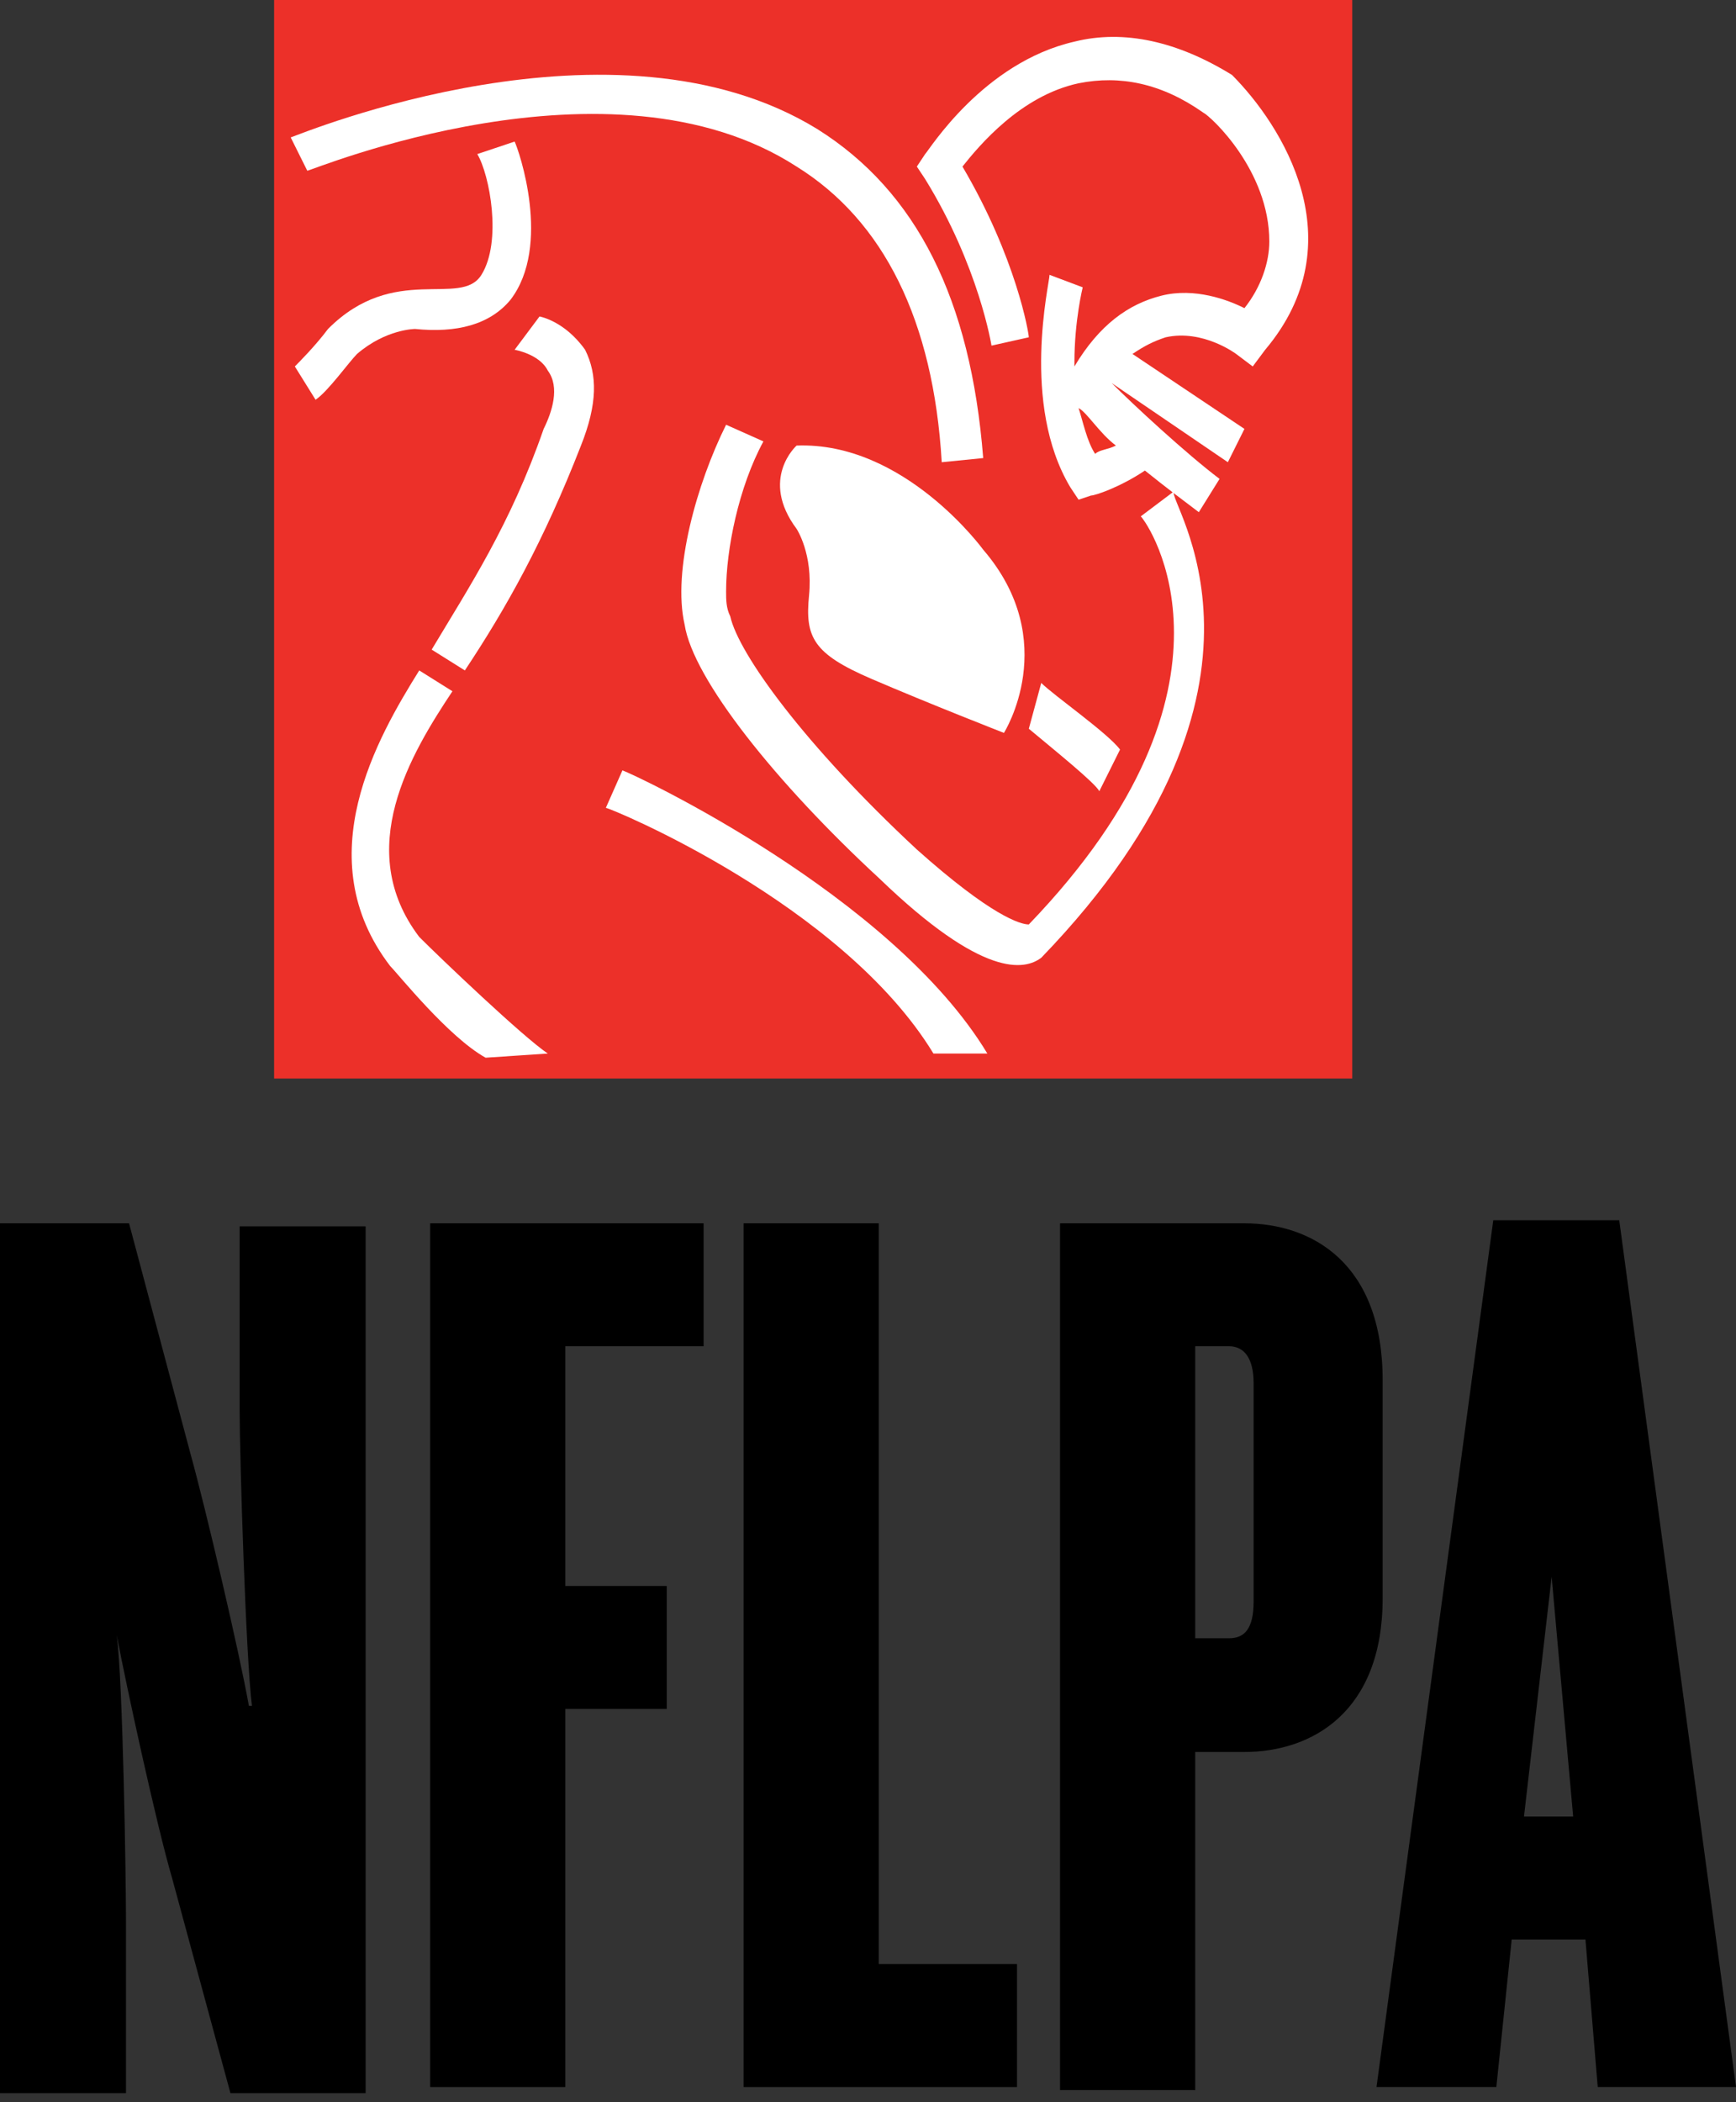 <?xml version="1.0" encoding="UTF-8"?>
<svg xmlns="http://www.w3.org/2000/svg" width="190" height="230" viewBox="0 0 190 230" fill="none">
  <rect x="0" y="0" width="190" height="230" fill="#333333" stroke="none"/>
  <path d="M14.124 133.841L20.85 159.062C22.531 165.115 26.23 180.92 27.239 186.637H27.575C26.903 181.257 26.23 159.398 26.23 154.354V134.177H40.018V229.009H25.221L18.832 205.469C17.15 199.752 13.788 184.283 12.779 178.903C13.451 183.947 13.788 205.469 13.788 210.177V229.009H0V133.841H14.124Z" fill="black"></path>
  <path d="M61.876 147.292V173.522H72.973V186.973H61.876V228.336H47.08V133.841H77.009V147.292H61.876Z" fill="black"></path>
  <path d="M111.31 228.336H81.381V133.841H96.177V214.885H111.31V228.336Z" fill="black"></path>
  <path d="M136.195 191.681H130.814V228.673H116.018V133.841H136.195C143.593 133.841 151.327 138.212 151.327 150.991V174.867C151.327 187.31 143.593 191.681 136.195 191.681ZM137.204 151.327C137.204 148.637 136.195 147.292 134.513 147.292H130.814V179.239H134.513C136.195 179.239 137.204 178.23 137.204 175.204V151.327Z" fill="black"></path>
  <path d="M165.451 212.195L163.77 228.336H150.655L163.434 133.504H177.221L190 228.336H174.867L173.522 212.195H165.451ZM172.177 198.743L169.823 172.513L166.796 198.743H172.177Z" fill="black"></path>
  <path d="M148 0H30V118H148V0Z" fill="#EC3029"></path>
  <path d="M138.469 38.27L137.108 40.093L135.292 38.726C135.292 38.726 131.662 35.992 127.577 36.903C126.216 37.359 125.308 37.815 123.946 38.726L136.2 46.926L134.385 50.571L121.677 41.915C123.946 44.193 129.846 49.66 133.477 52.394L131.208 56.038C129.392 54.672 127.577 53.305 125.308 51.483C122.585 53.305 119.862 54.216 119.408 54.216L118.046 54.672L117.139 53.305C111.692 44.193 114.869 30.981 114.869 30.069L118.5 31.436C118.5 31.436 117.592 35.081 117.592 39.637V40.093C120.316 35.537 123.492 33.259 127.123 32.347C130.754 31.436 134.385 32.803 136.2 33.714C138.016 31.436 138.923 28.703 138.923 26.425C138.923 18.679 132.569 12.757 131.662 12.301C127.123 9.112 122.585 8.201 118.046 9.112C111.692 10.479 107.154 15.946 105.339 18.224C111.239 28.247 112.6 36.448 112.6 36.903L108.516 37.815C108.516 37.815 107.154 29.158 101.254 19.591L100.346 18.224L101.254 16.857C101.708 16.401 107.608 6.834 117.592 4.556C123.039 3.189 128.939 4.556 134.839 8.201C140.285 13.668 148.454 26.425 138.469 38.27Z" fill="white"></path>
  <path d="M112.601 79.73L113.962 74.718C115.324 76.085 121.224 80.185 122.585 82.008L120.316 86.564C119.862 85.653 115.324 82.008 112.601 79.73Z" fill="white"></path>
  <path d="M113.962 104.788C112.146 106.154 107.608 107.066 96.262 96.131C84.915 85.653 75.839 74.263 74.931 68.34C73.569 62.417 76.292 52.849 79.469 46.471L83.554 48.293C80.831 53.305 79.469 60.139 79.469 64.695C79.469 65.606 79.469 66.517 79.923 67.429C80.831 71.529 88.092 81.552 100.346 92.942C108.515 100.232 111.692 101.143 112.6 101.143C125.308 87.93 128.485 76.996 128.485 69.251C128.485 61.506 125.308 56.95 124.854 56.494L128.485 53.761C127.577 54.672 143.008 74.718 113.962 104.788Z" fill="white"></path>
  <path d="M102.162 115.266C92.177 98.865 66.762 88.386 66.308 88.386L68.123 84.286C69.485 84.741 97.623 97.954 108.062 115.266H102.162Z" fill="white"></path>
  <path d="M87.185 57.861C83.101 52.394 87.185 48.749 87.185 48.749C98.985 48.293 107.608 60.139 107.608 60.139C116.231 70.162 109.878 80.185 109.878 80.185C109.878 80.185 101.708 76.996 95.354 74.263C89.001 71.529 88.093 69.707 88.547 65.15C89.001 60.594 87.185 57.861 87.185 57.861Z" fill="white"></path>
  <path d="M33.631 18.679L31.816 15.035C33.178 14.579 67.216 0.455 89.454 14.123C100.347 20.957 106.247 32.803 107.608 50.116L103.07 50.571C102.162 35.081 96.716 24.147 87.185 18.224C66.762 5.011 34.085 18.679 33.631 18.679Z" fill="white"></path>
  <path d="M63.585 48.749C59.5 59.228 55.416 66.517 50.877 73.351L47.246 71.073C51.331 64.239 55.87 57.405 59.5 46.927C60.408 45.104 61.316 42.371 59.954 40.548C59.047 38.726 56.323 38.27 56.323 38.27L59.047 34.626C59.047 34.626 61.77 35.081 64.039 38.27C65.4 41.004 65.4 44.193 63.585 48.749Z" fill="white"></path>
  <path d="M53.147 115.722C49.062 113.444 43.616 106.61 42.708 105.699C33.631 93.853 41.347 80.641 45.885 73.351L49.516 75.629C44.977 82.463 38.624 92.942 45.885 102.51C48.154 104.788 57.231 113.444 59.954 115.266L53.147 115.722Z" fill="white"></path>
  <path d="M34.538 43.737L32.269 40.093C32.723 39.637 34.538 37.815 35.9 35.992C43.162 28.703 50.423 33.714 52.692 30.069C54.962 26.425 53.6 19.135 52.239 16.857L56.323 15.49C56.777 16.401 60.408 26.88 55.869 32.803C53.6 35.536 49.969 36.448 45.431 35.992C45.431 35.992 42.254 35.992 39.077 38.726C38.169 39.637 35.9 42.826 34.538 43.737Z" fill="white"></path>
  <path d="M118.047 44.649C118.5 46.015 118.954 48.293 119.862 49.66C120.316 49.205 121.223 49.205 122.131 48.749C120.316 47.382 118.954 45.104 118.047 44.649Z" fill="#EE3124"></path>
</svg>
